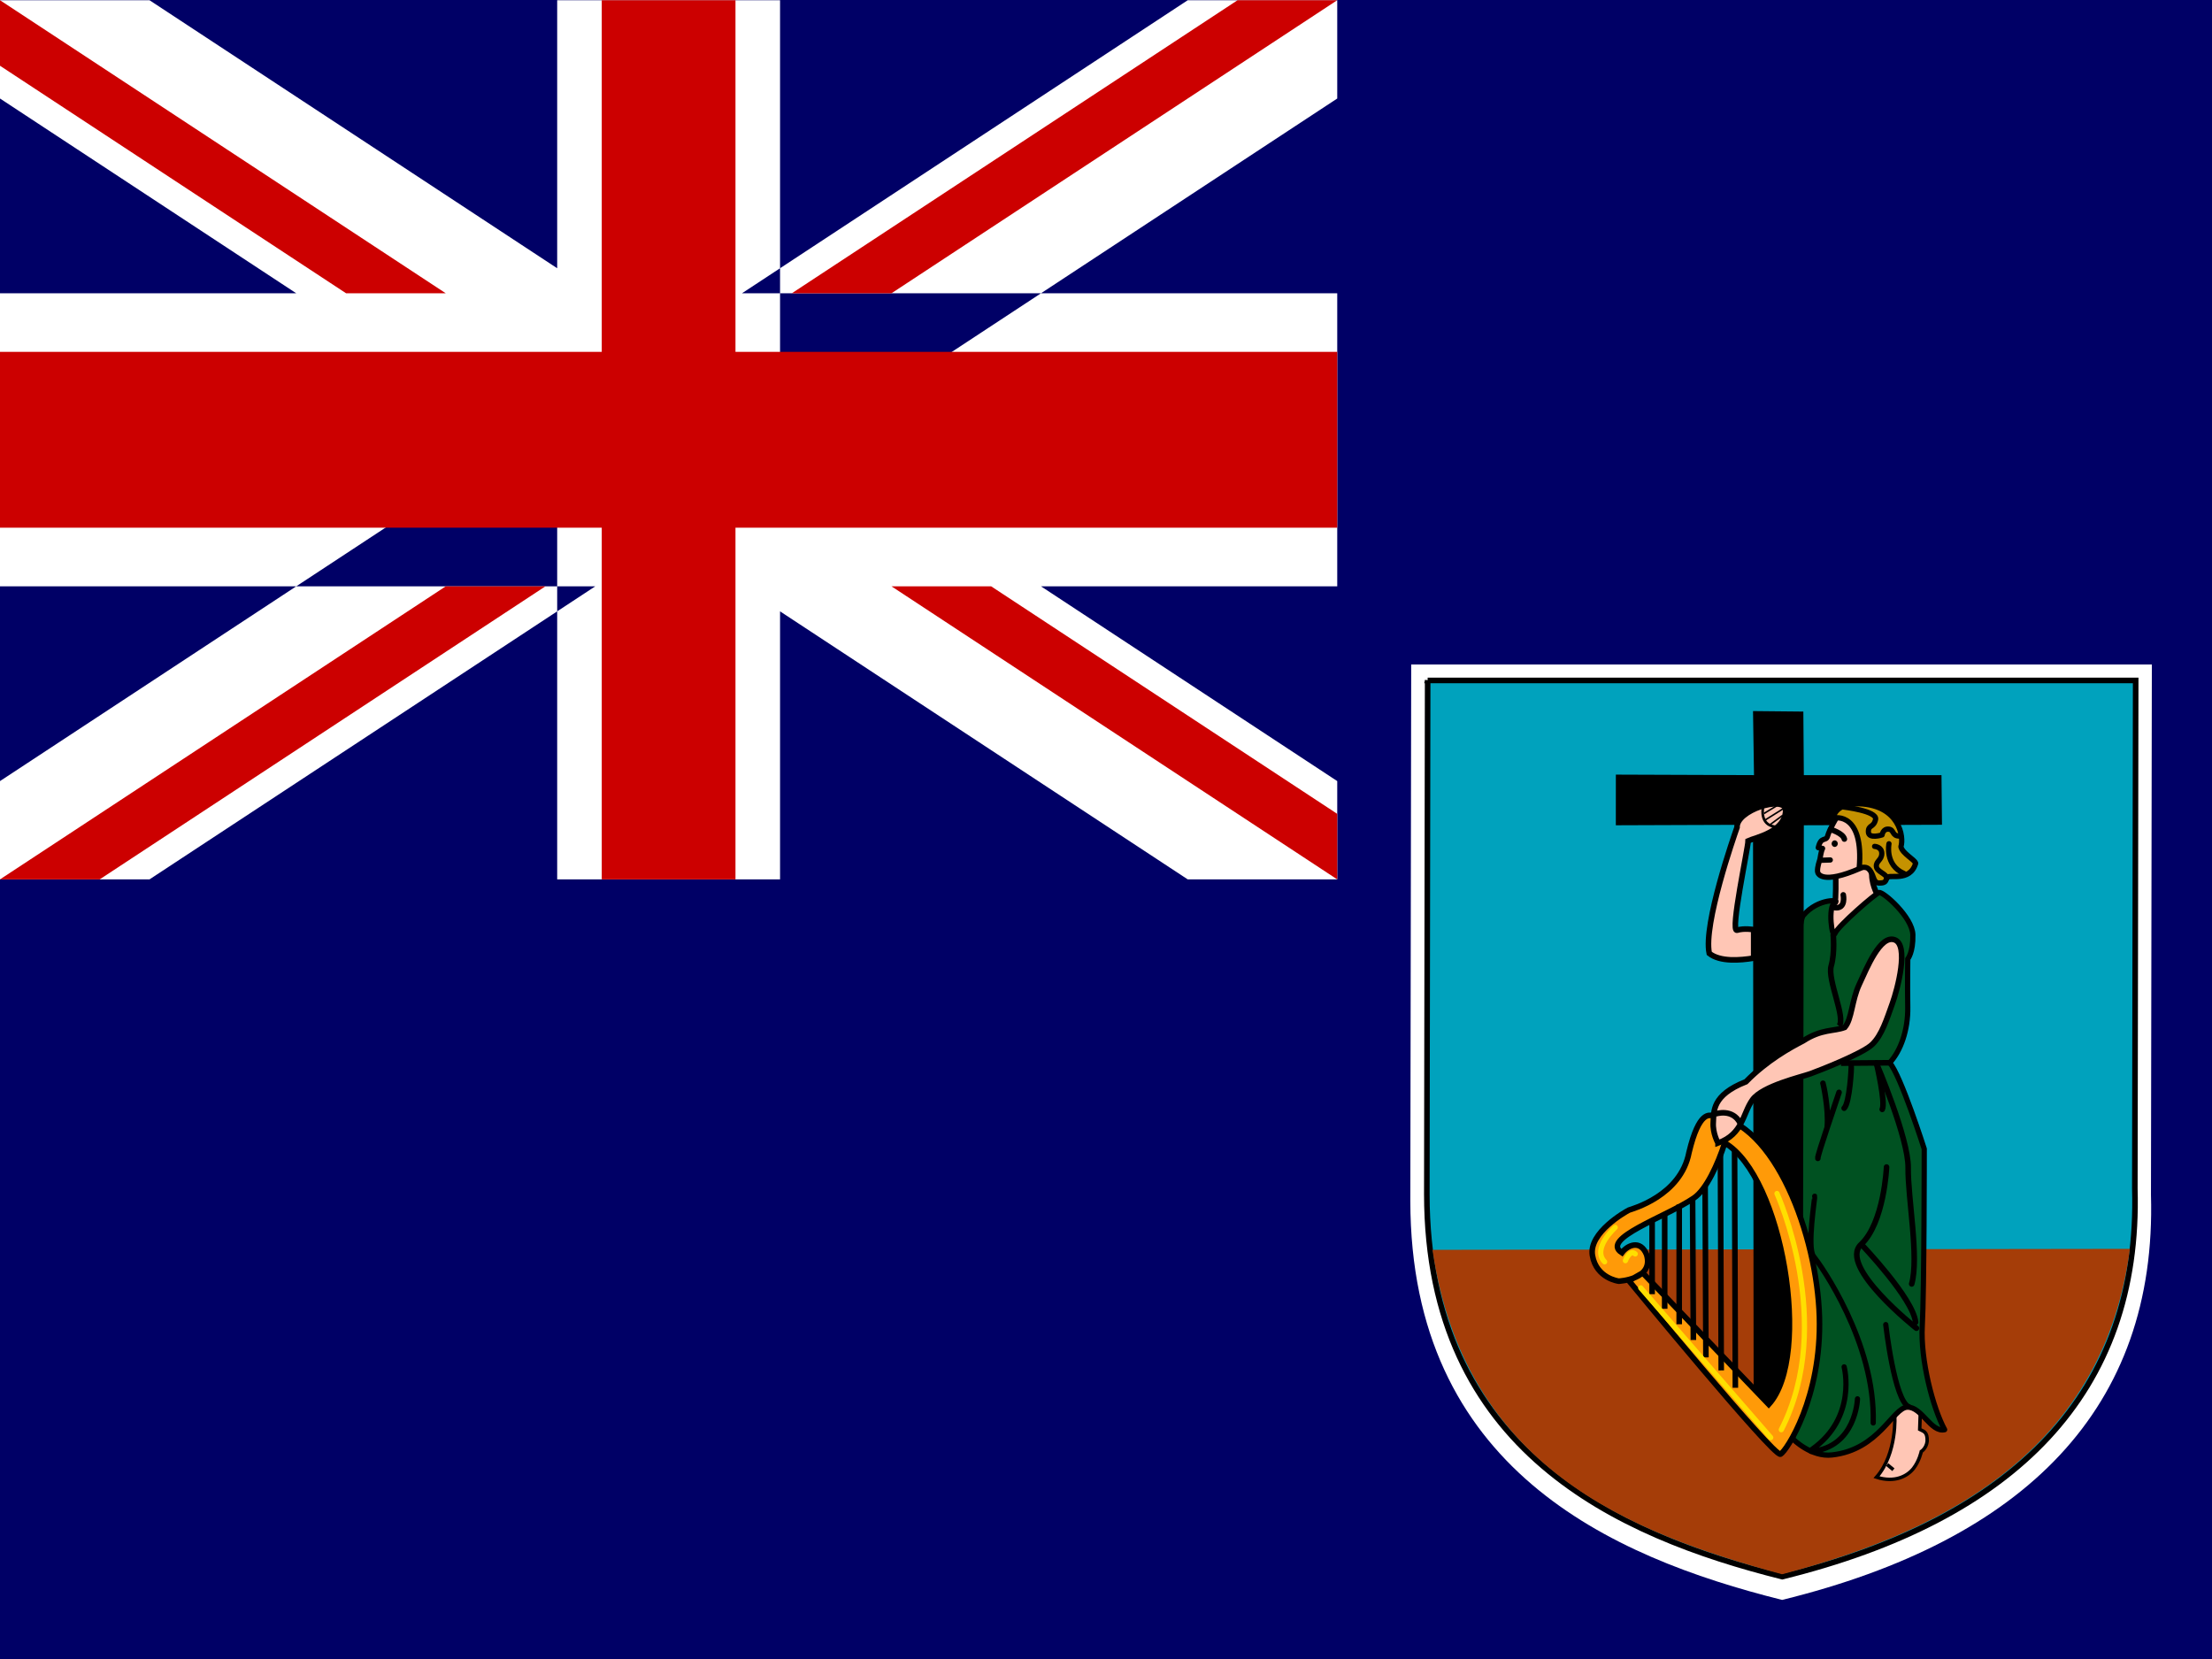 <svg xmlns="http://www.w3.org/2000/svg" height="480" width="640" viewBox="0 0 640 480"><path fill="#006" d="M0 0h640v480H0z"/><g fill-rule="evenodd"><path d="M408.303 192.25h214.293l-.255 153.44c1.783 61.683-36.422 99.958-106.72 117.215-49.925-12.476-107.488-38.28-107.572-115.464l.255-155.192z" fill="#fff"/><path d="M44.07 22.713h169.3l-.202 120.79c1.408 48.558-28.777 78.69-84.317 92.276-39.436-9.82-84.915-30.13-84.98-90.9l.2-122.17z" stroke="#000" stroke-width="1pt" fill="#00a2bd" transform="matrix(1.21 0 0 1.217 359.74 169.23)"/><path d="M616.248 361.33c-7.45 56.417-50.63 81.068-100.65 94.15-44.276-11.95-91.91-31.03-101.143-93.868l201.798-.283z" fill="#a53d08"/></g><g stroke="#000" fill-rule="evenodd"><path d="M548.16 409.225c.113.115.795 11.314-5.225 18.172 5.338 1.715 8.973-.343 10.676-2.515 1.705-2.17 2.274-4.914 2.274-4.914s1.476-.914 1.703-2.97c.114-2.86-1.136-2.86-2.158-3.43l.225-6.4s-6.132-3.772-7.496 2.057z" fill="#ffc6b5"/><path d="M547.82 425.232l-1.817-1.487" fill="#ff9a08"/></g><path d="M141.64 69.393s.117 5.625-.235 6.21c-.35.587-3.554 2.07-3.554 2.07l2.735 5.82s7.695-1.092 7.734-1.092 3.32-8.71 3.32-8.71-1.72-2.89-1.29-5.898c-2.577-8.165-8.593 1.64-8.71 1.6z" fill-rule="evenodd" stroke="#000" stroke-width="1pt" fill="#ffc6b5" transform="matrix(1.21 0 0 1.217 359.74 169.23)"/><path stroke-linejoin="round" d="M131.45 203.09s4.32 4.32 9.295 3.756c11.268-1.22 14.554-11.267 18.028-11.36s5.634 6.102 8.92 5.35c-2.817-5.163-5.82-16.618-5.352-24.693.47-8.075.47-42.065.47-42.065s-5.633-17.558-8.262-20.47c2.63-2.816 4.413-7.792 4.32-13.238-.095-5.446 0-11.455 0-11.455s1.313-1.502 1.22-5.727c-.094-4.226-7.136-10.328-8.075-10.047-.94.282-9.765 7.888-10.516 9.67-.752 1.786-1.784-6.477-.094-7.23 1.69-.75-3.944-1.22-7.512 3.006-3.567 4.226-2.534 124.69-2.44 124.5z" fill-rule="evenodd" stroke="#000" stroke-width="1.25" fill="#005121" transform="matrix(1.21 0 0 1.217 359.74 169.23)"/><path d="M467.518 224.122l39.97.144-.286-18.53 14.562.143.142 18.386h39.828l.142 14.365-39.97.145-.32 169.41-14.202.09-.182-169.64-39.693.142.008-14.652z" fill-rule="evenodd"/><path d="M122.03 81.96s-2.258-.4-3.984.132 2.656-19.586 2.656-21.246c1.527-.73 9.162-2.125 8.963-7.503-.53-3.253-11.818.2-11.62 4.316-.73 2.057-8.098 23.037-6.638 29.942 2.59 2.058 7.37 1.66 10.623 1.13v-6.773z" fill-rule="evenodd" stroke="#000" stroke-width="1pt" fill="#ffc6b5" transform="matrix(1.21 0 0 1.217 359.74 169.23)"/><path d="M124.22 53.21s-.664 3.72 2.722 4.25" stroke="#000" stroke-linecap="round" stroke-width=".625" transform="matrix(1.21 0 0 1.217 359.74 169.23)" fill="none"/><path d="M129.2 53.144c-.133.066-4.382 2.722-4.382 2.722m4.122-1.062l-2.988 2.19m1.858-4.646l-3.32 1.992" stroke="#000" stroke-width=".375" transform="matrix(1.21 0 0 1.217 359.74 169.23)" fill="none"/><path d="M95.49 163.56l30.14 31.267c10.422-11.455 3.193-54.272-10.515-62.158-1.643 5.07-4.437 11.148-7.407 13.108-6.534 4.453-22.546 9.66-17.194 12.993 1.22-1.69 4.413-3.285 5.915.47 1.783 5.916-6.667 6.292-6.667 6.292s-5.352-.658-6.29-6.104c-.94-5.445 7.97-10.417 8.73-10.797.752-.28 12.395-3.38 14.367-13.708 2.44-10.14 4.976-8.638 5.446-8.826 15.21 1.502 25.163 28.732 25.727 47.886.563 19.154-7.793 31.83-9.296 32.675-1.502.845-36.243-41.22-36.243-41.22l3.286-1.877z" fill-rule="evenodd" stroke="#000" stroke-width="1pt" fill="#ff9a08" transform="matrix(1.21 0 0 1.217 359.74 169.23)"/><path d="M117.46 134.45l.187 56.43m-3.567-55.4l.187 51.267M110.42 142.9l.187 40.75m-3.187-37.84l.188 33.71m-3.388-32.2v28.45m-3.47-26.2v22.534m-3.006-20.754v17.276" stroke="#000" stroke-width="1pt" transform="matrix(1.21 0 0 1.217 359.74 169.23)" fill="none"/><path d="M95.02 167.13l31.08 35.58m1.5-58.02s14.085 30.798 1.033 56.15M91.36 160.65s1.032-2.723 2.346-1.596m-4.788-6.294s-5.634 4.976-2.535 8.17" stroke="#ffdf00" stroke-linecap="round" stroke-width="1.25" transform="matrix(1.21 0 0 1.217 359.74 169.23)" fill="none"/><path d="M141.03 83s.47 4.32-.47 7.604 3.57 12.394 1.878 14.272m.472 8.824l11.83-.094" stroke="#000" stroke-width="1pt" transform="matrix(1.21 0 0 1.217 359.74 169.23)" fill="none"/><path d="M138.59 118.49c.094.187 1.408 6.197 1.032 10.328m2.818-8.168c-.375 1.22-5.258 15.117-5.07 15.68m7.98-21.97c.094.282-.375 8.826-1.69 10.047m7.7-10.707s7.7 17.84 7.606 24.882 2.63 21.314.845 27.605M153.8 138.4s-.564 13.24-6.103 18.403c-5.54 5.165 13.24 19.906 13.24 19.906" stroke="#000" stroke-linecap="round" stroke-width="1pt" transform="matrix(1.21 0 0 1.217 359.74 169.23)" fill="none"/><path d="M153.61 175.86s2.066 18.215 5.54 19.53m-22.53-50.05c.094.188-1.878 12.3-.282 14.272 1.597 1.972 14.836 20.47 14.272 39.624m-3.76-5.726s-.376 11.55-11.08 12.488m7.89-20.088s3.193 12.018-7.7 19.624" stroke="#000" stroke-linecap="round" stroke-width="1.25" transform="matrix(1.21 0 0 1.217 359.74 169.23)" fill="none"/><path d="M147.88 156.89s12.3 12.77 12.864 18.404m-9.294-61.314s2.16 9.107 1.315 10.704" stroke="#000" stroke-linecap="round" stroke-width="1pt" transform="matrix(1.21 0 0 1.217 359.74 169.23)" fill="none"/><path d="M113.51 132.69s-1.317-2.305-1.152-4.857-.412-6.502 7.82-9.713c5.02-5.103 10.618-8.15 13.663-9.712 4.446-2.88 7.328-2.223 9.96-3.21 1.73-1.976 1.647-6.34 3.458-10.207 1.81-3.868 5.02-11.852 8.478-10.617 3.458 1.235.74 11.606-.576 15.228s-2.47 7.41-4.774 9.63c-2.305 2.224-12.758 6.257-14.816 6.998s-11.44 2.88-13.828 6.174c-2.388 3.292-2.223 8.15-8.232 10.29z" fill-rule="evenodd" stroke="#000" stroke-width="1pt" fill="#ffc6b5" transform="matrix(1.21 0 0 1.217 359.74 169.23)"/><path d="M112.85 125.78c.247-.082 4.115-1.317 5.926 2.14" stroke="#000" stroke-width="1pt" transform="matrix(1.21 0 0 1.217 359.74 169.23)" fill="none"/><path stroke-linejoin="round" d="M141.91 55.2s-1.74 2.837-2.222 4.56c-.374 1.29-1.58-.086-2.218 2.71l1.035.18c-.412.823-.546 2.214-.628 2.543-.083.33-.662 1.834-.576 2.964.047.583 1.153 3.128 10.125-.74 8.972-3.87-2.88-14.85-5.515-12.217z" fill-rule="evenodd" stroke="#000" stroke-width="1.25" fill="#ffc6b5" transform="matrix(1.21 0 0 1.217 359.74 169.23)"/><path stroke-linejoin="round" d="M140.9 55.563c.92-.494 7.457-1.07 6.368 11.688 1.257-.164 2.01-.33 2.764.906.754 1.235.67 2.717 2.01 2.717 1.342 0 1.51-.247 1.845-1.235.334-.988 5.53 1.152 6.87-3.457-.233-.896-3.184-2.304-3.52-3.95.755-2.305-.335-9.795-9.885-10.207-4.944-.082-5.948 1.975-6.452 3.54z" fill-rule="evenodd" stroke="#000" stroke-linecap="round" stroke-width="1.261" fill="#c59200" transform="matrix(1.21 0 0 1.217 359.74 169.23)"/><path d="M140.42 58.115c.083.082 2.964.905 3.293 2.305" stroke="#000" stroke-linecap="round" stroke-width="1pt" transform="matrix(1.21 0 0 1.217 359.74 169.23)" fill="none"/><path d="M531.733 244.09c0 .527-.402.952-.898.952s-.897-.425-.897-.95.4-.95.897-.95.898.424.898.95z" fill-rule="evenodd"/><path stroke-linejoin="round" d="M154.38 61.542s-1.055 5.078 3.594 7.07m-7.034-6.445s1.722.078 1.722 1.68c0 1.6-1.414 1.796-1.296 3.086.117 1.29 2.425 1.718 2.503 2.812M143.4 52.792c.078 0 8.243.938 7.774 2.97-.47 2.03-1.758 1.21-1.72 2.967s3.282.703 3.282.703.196-1.485 1.563-1.368.74 1.68 2.616 1.64" stroke="#000" stroke-linecap="round" stroke-width="1.25" transform="matrix(1.21 0 0 1.217 359.74 169.23)" fill="none"/><path d="M138.41 65.458l1.936-.064" stroke="#000" stroke-linecap="round" stroke-width="1.25" transform="matrix(1.21 0 0 1.217 359.74 169.23)" fill="none"/><path d="M143.45 73.696s.72 3.36-2 3.04" stroke="#000" stroke-linecap="round" stroke-width="1pt" transform="matrix(1.21 0 0 1.217 359.74 169.23)" fill="none"/><path fill="#fff" d="M0 .063v28.44l343.648 225.93h43.256v-28.438L43.256.065H0zm386.904 0v28.44L43.256 254.432H0v-28.44L343.648.064h43.256zM161.21.063v254.37h64.484V.063H161.21zM0 84.853v84.79h386.904v-84.79H0z"/><path fill="#c00" d="M0 101.81v50.875h386.904V101.81H0zM174.107.064v254.37h38.69V.063h-38.69zM0 254.433l128.968-84.79h28.837l-128.968 84.79H0zM0 .063l128.968 84.79H100.13L0 19.023V.063zm229.1 84.79L358.066.063h28.837l-128.968 84.79H229.1zm157.804 169.58l-128.968-84.79h28.837l100.13 65.83v18.96z"/></svg>